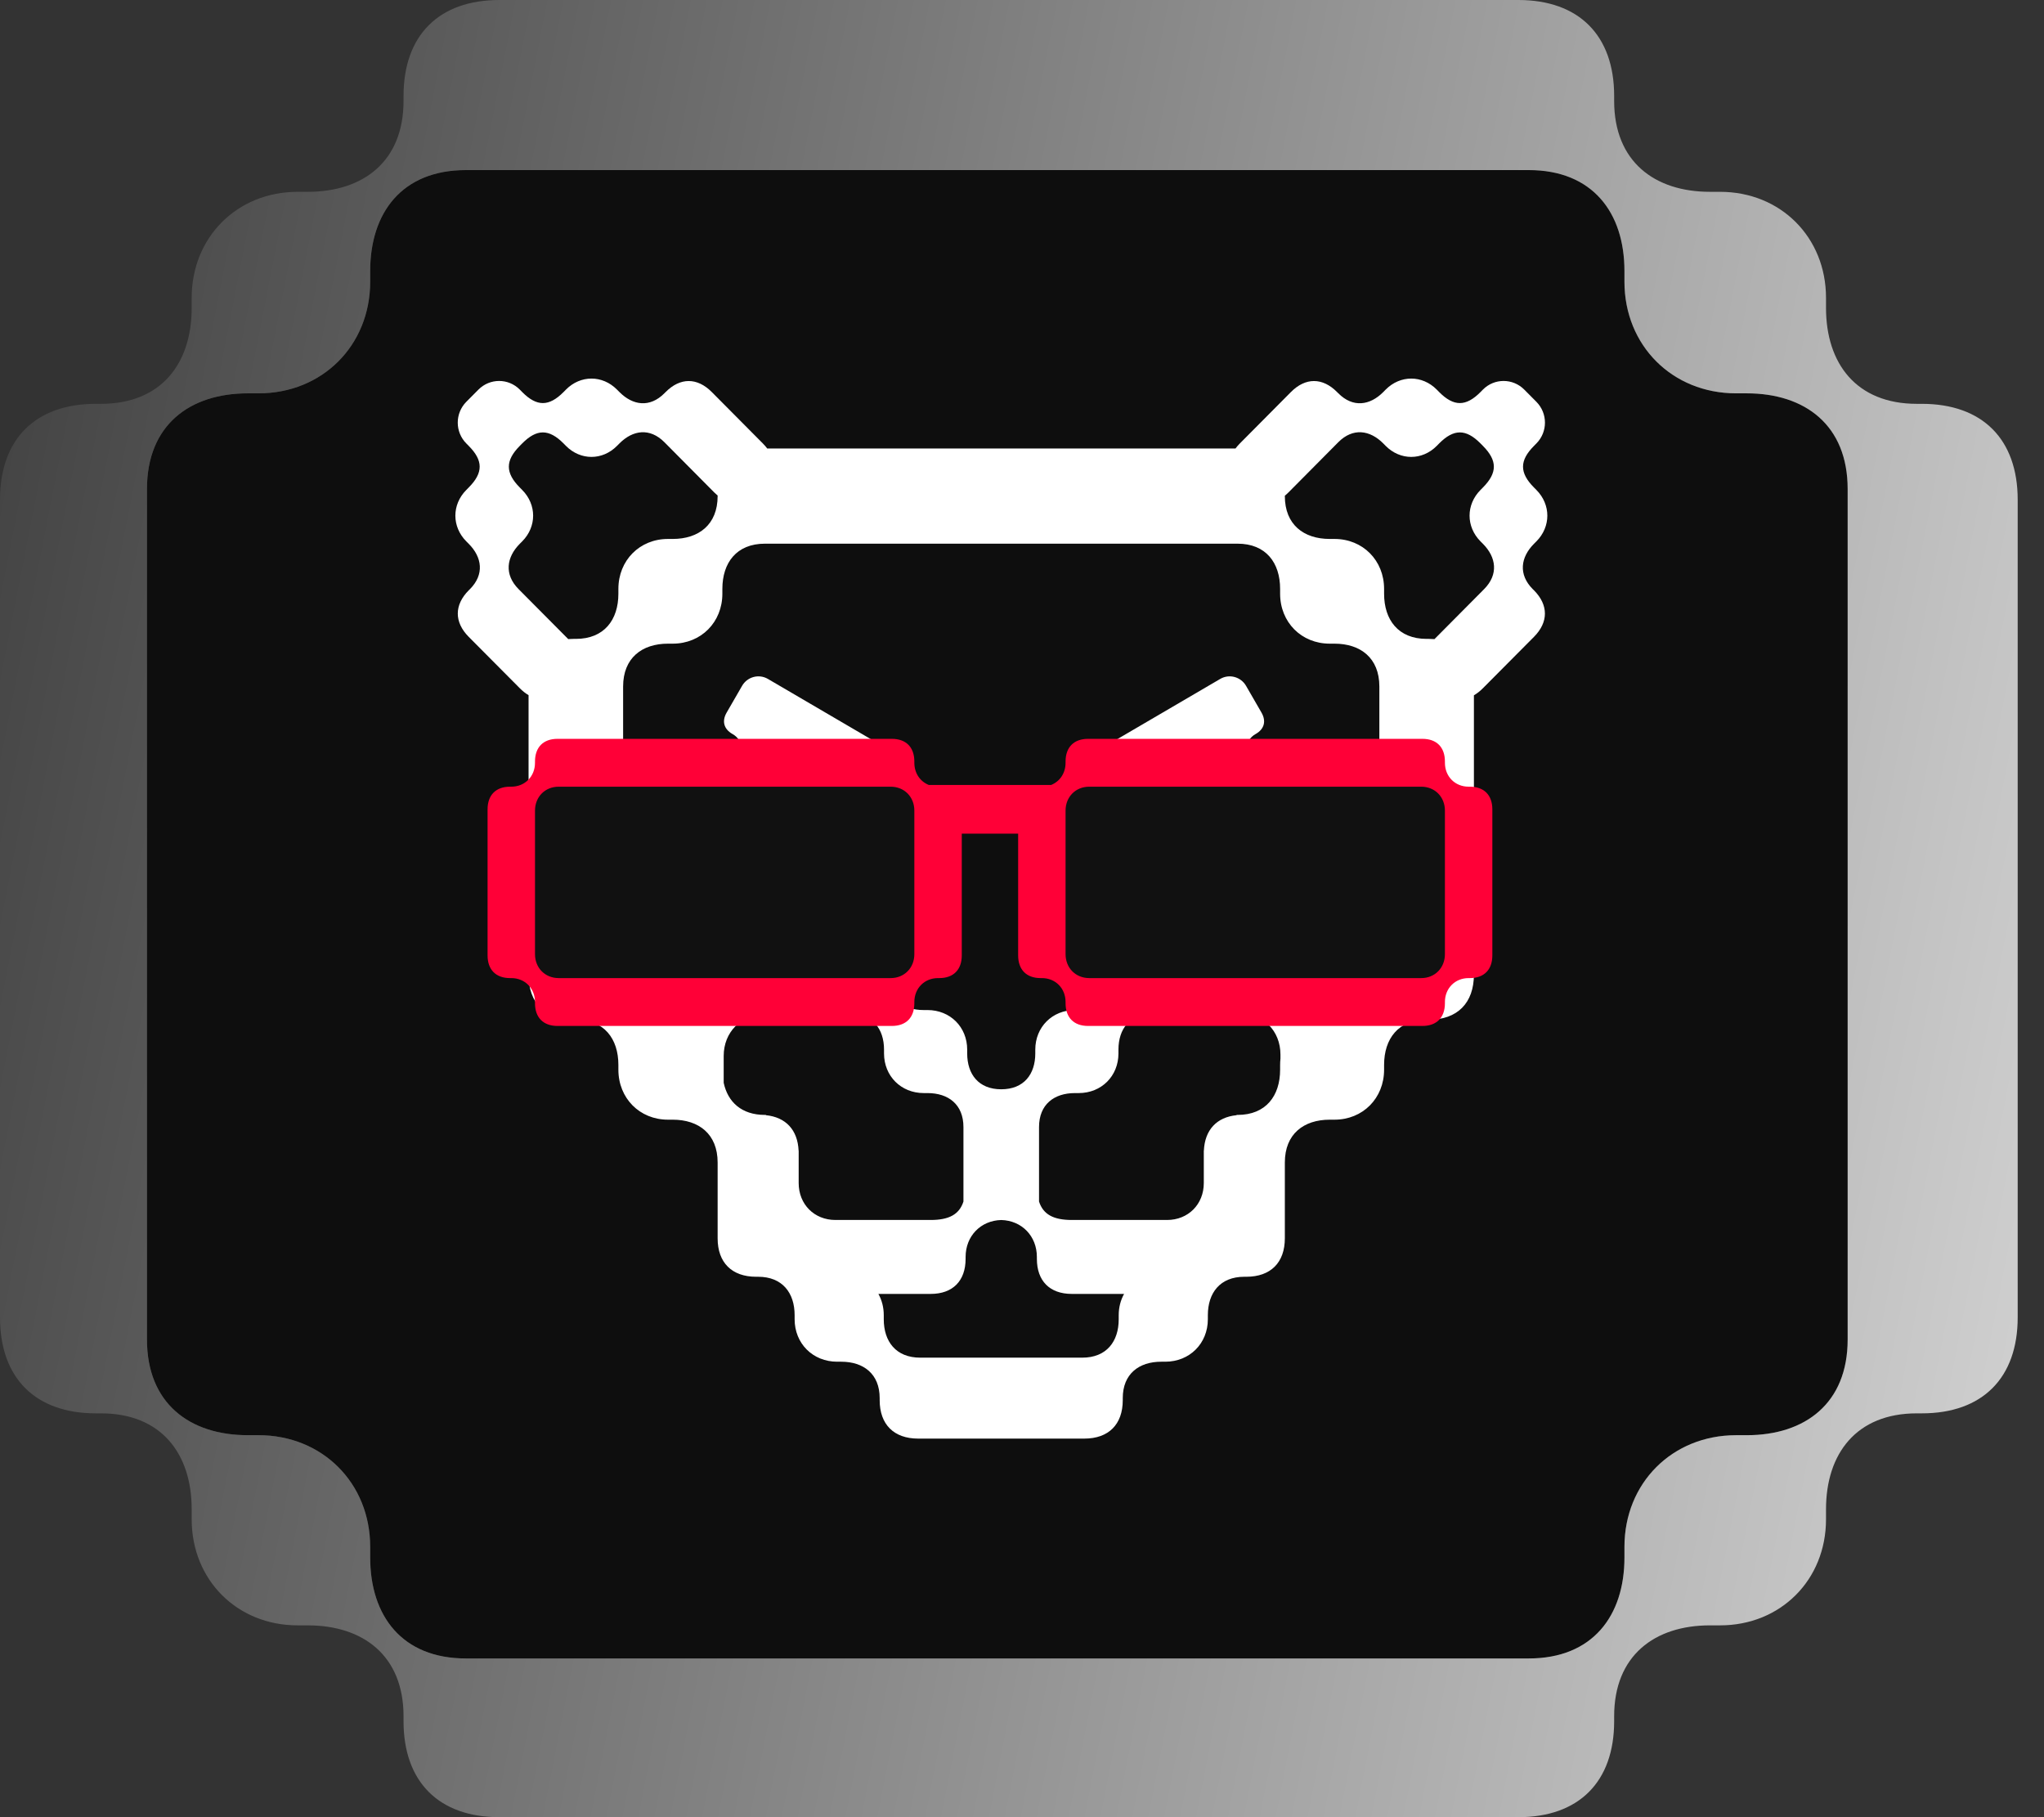 <svg width="54" height="48" viewBox="0 0 54 48" fill="none" xmlns="http://www.w3.org/2000/svg">
<rect x="0" y="0" width="54" height="48" fill="#333333" stroke="none"/>
<path d="M40.388 43.807C42.073 43.807 42.915 42.683 42.915 41.139L42.915 40.858C42.915 39.173 44.179 37.909 45.864 37.909L46.145 37.909C47.689 37.909 48.812 37.067 48.812 35.382L48.812 12.917C48.812 11.232 47.689 10.389 46.145 10.389L45.864 10.389C44.179 10.389 42.915 9.126 42.915 7.441L42.915 7.16C42.915 5.615 42.073 4.492 40.388 4.492L12.306 4.492C10.621 4.492 9.779 5.615 9.779 7.16L9.779 7.441C9.779 9.126 8.515 10.389 6.83 10.389L6.55 10.389C5.005 10.389 3.882 11.232 3.882 12.917L3.882 35.382C3.882 37.067 5.005 37.909 6.55 37.909L6.83 37.909C8.515 37.909 9.779 39.173 9.779 40.858L9.779 41.139C9.779 42.683 10.621 43.807 12.306 43.807L40.388 43.807Z" fill="#0E0E0E"/>
<path fill-rule="evenodd" clip-rule="evenodd" d="M42.644 45.467V45.333C42.644 43.733 43.71 42.933 45.176 42.933H45.443C47.042 42.933 48.241 41.733 48.241 40.133V39.867C48.241 38.4 49.041 37.333 50.64 37.333H50.773C52.372 37.333 53.305 36.4 53.305 34.8V13.2C53.305 11.6 52.372 10.667 50.773 10.667H50.64C49.041 10.667 48.241 9.6 48.241 8.133V7.867C48.241 6.267 47.042 5.067 45.443 5.067H45.176C43.71 5.067 42.644 4.267 42.644 2.667V2.533C42.644 0.933 41.711 0 40.112 0H13.193C11.594 0 10.661 0.933 10.661 2.533V2.667C10.661 4.267 9.595 5.067 8.129 5.067H7.863C6.263 5.067 5.064 6.267 5.064 7.867V8.133C5.064 9.6 4.264 10.667 2.665 10.667H2.532C0.933 10.667 1.01411e-06 11.6 9.44172e-07 13.2L0 34.8C-6.99365e-08 36.4 0.933 37.333 2.532 37.333H2.665C4.264 37.333 5.064 38.4 5.064 39.867V40.133C5.064 41.733 6.263 42.933 7.863 42.933H8.129C9.595 42.933 10.661 43.733 10.661 45.333V45.467C10.661 47.067 11.594 48 13.193 48H40.112C41.711 48 42.644 47.067 42.644 45.467ZM42.916 41.139C42.916 42.684 42.074 43.807 40.389 43.807H12.307C10.622 43.807 9.78 42.684 9.78 41.139V40.859C9.78 39.174 8.516 37.91 6.831 37.91H6.55C5.006 37.91 3.883 37.068 3.883 35.383L3.883 12.917C3.883 11.232 5.006 10.39 6.55 10.39H6.831C8.516 10.39 9.78 9.126 9.78 7.441V7.161C9.78 5.616 10.622 4.493 12.307 4.493L40.389 4.493C42.074 4.493 42.916 5.616 42.916 7.161V7.441C42.916 9.126 44.18 10.39 45.865 10.39H46.146C47.69 10.39 48.813 11.232 48.813 12.917V35.383C48.813 37.068 47.69 37.91 46.146 37.91H45.865C44.18 37.91 42.916 39.174 42.916 40.859V41.139Z" fill="url(#paint0_linear_7159_66881)"/>
<path d="M20.128 24.622C20.123 24.622 20.117 24.622 20.112 24.622H20.144C20.139 24.622 20.133 24.622 20.128 24.622Z" fill="white"/>
<path d="M19.197 18.823C19.067 19.048 19.122 19.255 19.345 19.385L19.364 19.396C19.577 19.521 19.644 19.773 19.519 19.988L19.509 20.007C19.379 20.232 19.433 20.439 19.657 20.569L21.181 21.462C21.404 21.592 21.61 21.537 21.74 21.312L21.751 21.294C21.875 21.078 22.125 21.012 22.339 21.137L22.357 21.148C22.58 21.278 22.786 21.223 22.916 20.999L23.359 20.231C23.488 20.006 23.426 19.77 23.203 19.639L20.288 17.934C20.049 17.794 19.744 17.876 19.605 18.116L19.197 18.823Z" fill="white"/>
<path d="M33.179 19.385C33.402 19.255 33.456 19.048 33.327 18.823L32.919 18.116C32.78 17.876 32.474 17.794 32.236 17.934L29.321 19.639C29.098 19.77 29.035 20.006 29.165 20.231L29.608 20.999C29.738 21.223 29.943 21.278 30.166 21.148L30.185 21.137C30.399 21.012 30.649 21.078 30.773 21.294L30.784 21.312C30.913 21.537 31.119 21.592 31.342 21.462L32.867 20.569C33.09 20.439 33.145 20.232 33.015 20.007L33.004 19.988C32.88 19.773 32.946 19.521 33.16 19.396L33.179 19.385Z" fill="white"/>
<path fill-rule="evenodd" clip-rule="evenodd" d="M20.153 11.713C20.197 11.757 20.235 11.802 20.269 11.847L32.64 11.847C32.674 11.802 32.712 11.757 32.756 11.713L34.104 10.356C34.489 9.968 34.939 9.968 35.324 10.356L35.356 10.388C35.742 10.776 36.191 10.711 36.544 10.356L36.608 10.291C36.994 9.903 37.572 9.903 37.957 10.291L38.021 10.356C38.407 10.744 38.728 10.744 39.113 10.356L39.177 10.291C39.478 9.987 39.967 9.987 40.269 10.291L40.59 10.614C40.891 10.918 40.891 11.41 40.59 11.713L40.526 11.778C40.14 12.166 40.14 12.489 40.526 12.877L40.59 12.942C40.975 13.33 40.975 13.912 40.59 14.3L40.526 14.364C40.172 14.72 40.108 15.173 40.493 15.561L40.526 15.593C40.911 15.981 40.911 16.434 40.526 16.822L39.177 18.179C39.1 18.257 39.02 18.319 38.939 18.366V25.741C38.939 26.495 38.502 26.935 37.752 26.935H37.69C36.941 26.935 36.566 27.438 36.566 28.13V28.255C36.566 29.01 36.004 29.576 35.255 29.576H35.13C34.443 29.576 33.944 29.953 33.944 30.707V32.71C33.944 33.351 33.569 33.725 32.927 33.725H32.873C32.231 33.725 31.91 34.153 31.91 34.74V34.847C31.91 35.488 31.428 35.969 30.786 35.969H30.679C30.091 35.969 29.662 36.29 29.662 36.931V36.985C29.662 37.626 29.288 38 28.646 38H24.257C23.615 38 23.24 37.626 23.24 36.985V36.931C23.24 36.29 22.812 35.969 22.224 35.969H22.117C21.474 35.969 20.993 35.488 20.993 34.847V34.74C20.993 34.153 20.672 33.725 20.029 33.725H19.976C19.334 33.725 18.959 33.351 18.959 32.71V30.707C18.959 29.953 18.46 29.576 17.773 29.576H17.648C16.899 29.576 16.337 29.01 16.337 28.255V28.13C16.337 27.438 15.962 26.935 15.213 26.935H15.15C14.401 26.935 13.964 26.495 13.964 25.741L13.964 18.362C13.885 18.316 13.807 18.255 13.732 18.179L12.383 16.822C11.998 16.434 11.998 15.981 12.383 15.593L12.416 15.561C12.801 15.173 12.737 14.72 12.383 14.364L12.319 14.3C11.934 13.912 11.934 13.33 12.319 12.942L12.383 12.877C12.769 12.489 12.769 12.166 12.383 11.778L12.319 11.713C12.018 11.41 12.018 10.918 12.319 10.614L12.64 10.291C12.942 9.987 13.431 9.987 13.732 10.291L13.796 10.356C14.181 10.744 14.502 10.744 14.888 10.356L14.952 10.291C15.337 9.903 15.915 9.903 16.3 10.291L16.365 10.356C16.718 10.711 17.167 10.776 17.553 10.388L17.585 10.356C17.97 9.968 18.42 9.968 18.805 10.356L20.153 11.713ZM20.233 29.457C20.76 29.51 21.073 29.846 21.098 30.393H21.1V31.25C21.1 31.811 21.512 32.225 22.07 32.225H24.588C25.071 32.225 25.343 32.079 25.453 31.738V29.77C25.453 29.172 25.053 28.873 24.503 28.873H24.404C23.804 28.873 23.355 28.424 23.355 27.826V27.726C23.355 27.178 23.055 26.779 22.456 26.779H22.406C21.806 26.779 21.457 26.43 21.457 25.832V23.697C21.457 23.197 21.859 22.792 22.356 22.792H22.506C23.105 22.792 23.454 23.141 23.454 23.739V25.782C23.454 26.381 23.854 26.68 24.404 26.68H24.503C25.103 26.68 25.552 27.128 25.552 27.726V27.826C25.552 28.374 25.852 28.773 26.451 28.773C27.051 28.773 27.351 28.374 27.351 27.826V27.726C27.351 27.128 27.8 26.68 28.399 26.68H28.499C29.049 26.68 29.448 26.381 29.448 25.782V23.739C29.448 23.141 29.798 22.792 30.397 22.792H30.547C31.044 22.792 31.446 23.197 31.446 23.697V25.832C31.446 26.43 31.097 26.779 30.497 26.779H30.447C29.848 26.779 29.548 27.178 29.548 27.726V27.826C29.548 28.424 29.099 28.873 28.499 28.873H28.399C27.85 28.873 27.45 29.172 27.45 29.77V30.053C27.45 30.054 27.45 30.055 27.45 30.055V31.738C27.56 32.079 27.832 32.225 28.315 32.225H30.833C31.391 32.225 31.803 31.811 31.803 31.25V30.393H31.805C31.83 29.846 32.143 29.51 32.67 29.457L32.67 29.45H32.695C33.444 29.45 33.819 28.947 33.819 28.255V28.13C33.819 28.074 33.822 28.019 33.828 27.966V27.855C33.828 27.228 33.369 26.765 32.749 26.765H32.735C32.088 26.765 31.71 26.384 31.71 25.73V25.621C31.71 24.967 32.088 24.585 32.735 24.585H32.803C33.45 24.585 33.828 24.967 33.828 25.621V25.675C33.828 26.302 34.286 26.765 34.907 26.765H34.961C35.088 26.765 35.206 26.78 35.311 26.809C35.969 26.788 36.441 26.411 36.441 25.678V18.134C36.441 17.379 35.942 17.002 35.255 17.002H35.13C34.381 17.002 33.819 16.436 33.819 15.682V15.556C33.819 14.864 33.444 14.361 32.695 14.361L20.208 14.361C19.459 14.361 19.084 14.864 19.084 15.556V15.682C19.084 16.436 18.522 17.002 17.773 17.002H17.648C16.961 17.002 16.462 17.379 16.462 18.134L16.462 25.678C16.462 26.432 16.961 26.809 17.648 26.809H17.773C17.788 26.809 17.804 26.81 17.819 26.81C17.872 26.804 17.928 26.801 17.986 26.801H18.04C18.66 26.801 19.119 26.338 19.119 25.711V25.657C19.119 25.008 19.49 24.628 20.128 24.622C20.765 24.628 21.137 25.008 21.137 25.657V25.766C21.137 26.42 20.759 26.801 20.112 26.801H20.198C19.578 26.801 19.119 27.264 19.119 27.891V28.602C19.228 29.109 19.591 29.45 20.208 29.45H20.233L20.233 29.457ZM29.697 34.178H28.315C27.733 34.178 27.393 33.836 27.393 33.25V33.202C27.393 32.65 26.995 32.24 26.451 32.226C25.908 32.24 25.51 32.65 25.51 33.202V33.25C25.51 33.836 25.17 34.178 24.588 34.178H23.206C23.297 34.341 23.348 34.532 23.348 34.74V34.847C23.348 35.435 23.669 35.862 24.311 35.862H28.592C29.234 35.862 29.555 35.435 29.555 34.847V34.74C29.555 34.532 29.606 34.341 29.697 34.178ZM18.869 13.007C18.899 13.037 18.929 13.064 18.959 13.089V13.104C18.959 13.858 18.46 14.236 17.773 14.236H17.648C16.899 14.236 16.337 14.802 16.337 15.556V15.682C16.337 16.373 15.962 16.876 15.213 16.876H15.15C15.103 16.876 15.057 16.878 15.012 16.881L13.7 15.561C13.315 15.173 13.379 14.72 13.732 14.364L13.796 14.3C14.181 13.912 14.181 13.33 13.796 12.942L13.732 12.877C13.347 12.489 13.347 12.166 13.732 11.778L13.796 11.713C14.181 11.325 14.502 11.325 14.888 11.713L14.952 11.778C15.337 12.166 15.915 12.166 16.3 11.778L16.365 11.713C16.718 11.358 17.167 11.293 17.553 11.681L18.869 13.007ZM33.944 13.094V13.104C33.944 13.858 34.443 14.236 35.13 14.236H35.255C36.004 14.236 36.566 14.802 36.566 15.556V15.682C36.566 16.373 36.941 16.876 37.69 16.876H37.752C37.802 16.876 37.85 16.878 37.897 16.882L39.209 15.561C39.594 15.173 39.53 14.72 39.177 14.364L39.113 14.3C38.728 13.912 38.728 13.33 39.113 12.942L39.177 12.877C39.562 12.489 39.562 12.166 39.177 11.778L39.113 11.713C38.728 11.325 38.407 11.325 38.021 11.713L37.957 11.778C37.572 12.166 36.994 12.166 36.608 11.778L36.544 11.713C36.191 11.358 35.742 11.293 35.356 11.681L34.04 13.007C34.008 13.039 33.976 13.068 33.944 13.094Z" fill="white"/>
<rect x="27.913" y="20.666" width="10.496" height="5.282" rx="0.66" fill="#111111"/>
<rect x="13.831" y="20.666" width="10.496" height="5.282" rx="0.66" fill="#111111"/>
<path fill-rule="evenodd" clip-rule="evenodd" d="M24.156 26.5C24.156 26.879 23.937 27.1 23.561 27.1H14.729C14.353 27.1 14.134 26.879 14.134 26.5V26.468C14.134 26.105 13.867 25.836 13.507 25.836H13.476C13.1 25.836 12.881 25.615 12.881 25.235V21.38C12.881 21.001 13.1 20.78 13.476 20.78H13.507C13.867 20.78 14.134 20.511 14.134 20.148V20.116C14.134 19.737 14.353 19.516 14.729 19.516H23.561C23.937 19.516 24.156 19.737 24.156 20.116V20.148C24.156 20.423 24.308 20.643 24.539 20.735H27.768C27.999 20.643 28.151 20.423 28.151 20.148V20.116C28.151 19.737 28.37 19.516 28.746 19.516H37.578C37.954 19.516 38.173 19.737 38.173 20.116V20.148C38.173 20.511 38.44 20.78 38.8 20.78H38.831C39.207 20.78 39.426 21.001 39.426 21.38V25.235C39.426 25.615 39.207 25.836 38.831 25.836H38.8C38.44 25.836 38.173 26.105 38.173 26.468V26.5C38.173 26.879 37.954 27.1 37.578 27.1H28.746C28.37 27.1 28.151 26.879 28.151 26.5V26.468C28.151 26.105 27.885 25.836 27.525 25.836H27.493C27.118 25.836 26.898 25.615 26.898 25.235V22.021H25.409V25.235C25.409 25.615 25.189 25.836 24.814 25.836H24.782C24.422 25.836 24.156 26.105 24.156 26.468V26.5ZM23.529 25.836C23.89 25.836 24.156 25.567 24.156 25.204V21.412C24.156 21.048 23.89 20.78 23.529 20.78H14.76C14.4 20.78 14.134 21.048 14.134 21.412V25.204C14.134 25.567 14.4 25.836 14.76 25.836H23.529ZM37.547 25.836C37.907 25.836 38.173 25.567 38.173 25.204V21.412C38.173 21.048 37.907 20.78 37.547 20.78H28.777C28.417 20.78 28.151 21.048 28.151 21.412V25.204C28.151 25.567 28.417 25.836 28.777 25.836H37.547Z" fill="#FF0037"/>
<defs>
<linearGradient id="paint0_linear_7159_66881" x1="-10" y1="-9.5" x2="63.404" y2="4.854" gradientUnits="userSpaceOnUse">
<stop stop-color="#232323"/>
<stop offset="1" stop-color="#D8D8D8"/>
</linearGradient>
</defs>
</svg>
